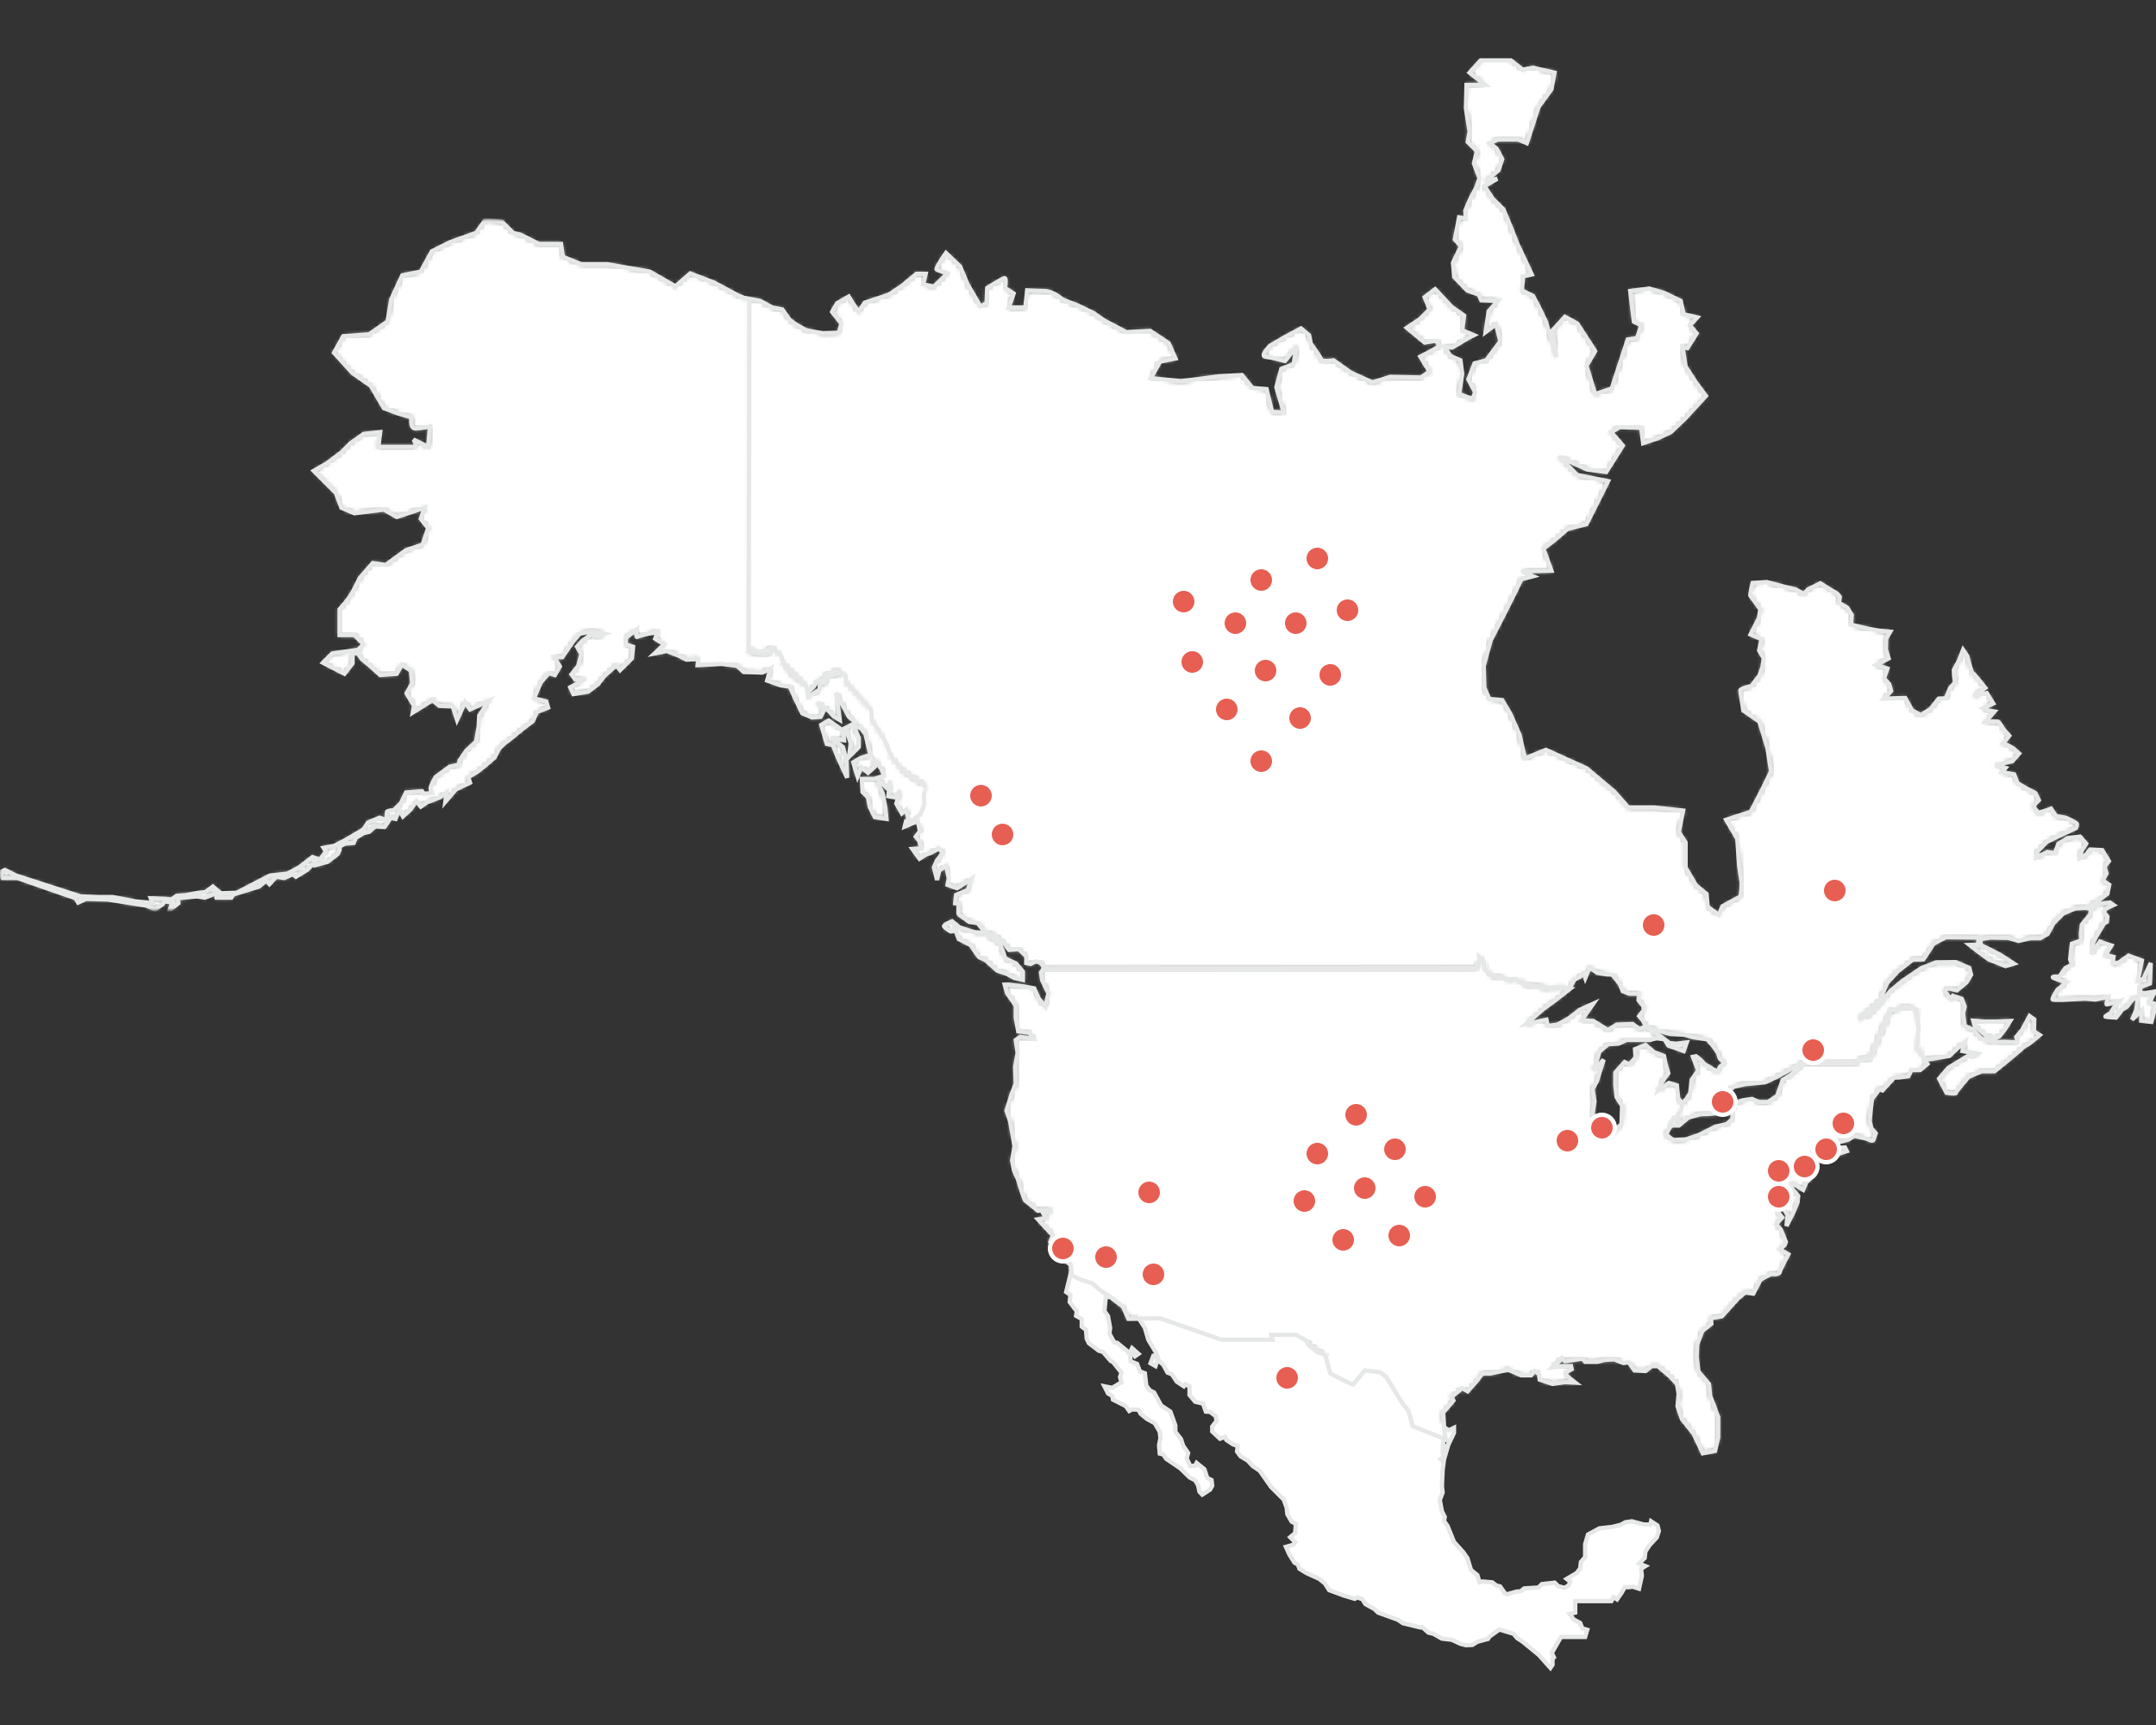 <?xml version="1.0" encoding="UTF-8"?>
<svg width="500px" height="400px" viewBox="0 0 500 400" version="1.1" xmlns="http://www.w3.org/2000/svg" xmlns:xlink="http://www.w3.org/1999/xlink">
    <rect x="0" y="0" width="500" height="400" fill="#333333" stroke="none"/>
    <!-- Generator: Sketch 64 (93537) - https://sketch.com -->
    <title>north-america</title>
    <desc>Created with Sketch.</desc>
    <defs>
        <path d="M110.212,1.069 L109.213,2.634 L8.994,2.705 L8.424,3.49 L8.709,5.342 L10.136,8.333 L9.422,11.466 L7.852,9.472 L6.853,7.193 L4.569,6.766 L0.999,6.339 L0.001,6.339 L0.571,8.333 L2.569,11.18 L2.569,14.029 L3.141,17.163 L5.711,17.446 L6.711,18.872 L3.57,18.443 L2.569,19.155 L2.998,22.147 L2.428,25.421 L2.569,29.267 L1.571,31.83 L0.428,35.532 L1.285,38.096 L1.856,41.372 L2.285,43.792 L1.713,47.068 L2.142,49.346 L3.141,51.626 L3.997,54.474 L4.711,56.325 L7.709,58.746 L9.137,58.604 L11.135,58.887 L8.994,59.458 L9.565,60.455 L7.709,60.74 L9.422,62.592 L11.135,64.443 L10.565,66.01 L12.848,69.285 L15.276,71.279 L15.561,73.7 L17.559,74.697 L20.272,75.551 L22.414,77.402 L24.27,78.542 L26.268,80.108 L27.41,80.963 L28.695,83.811 L35.976,83.668 L50.252,88.652 L62.101,88.652 L61.816,87.513 L67.527,87.513 L69.81,88.795 L71.095,90.076 L74.379,92.356 L75.521,96.486 L78.805,98.195 L80.803,99.049 L83.515,95.774 L87.085,96.201 L88.513,97.34 L92.367,103.606 L93.652,105.173 L94.651,108.734 L102.218,111.724 L101.932,109.16 L101.646,105.601 L104.073,102.751 L103.645,101.897 L106.073,99.903 L107.357,100.615 L109.499,98.195 L110.783,96.486 L112.639,96.486 L116.779,95.631 L119.778,96.912 L122.061,96.912 L122.918,95.915 L123.917,96.628 L124.06,97.91 L127.058,98.907 L129.914,98.478 L132.34,98.622 L130.341,97.055 L130.198,96.201 L131.483,95.489 L131.341,94.777 L129.342,94.777 L127.058,95.061 L128.485,93.779 L129.2,92.924 L129.914,93.638 L134.053,93.068 L134.624,93.779 L137.479,93.779 L139.05,93.352 L141.334,93.21 L143.475,94.065 L144.76,93.922 L146.045,95.774 L148.615,95.915 L150.043,94.777 L151.47,94.777 L154.325,97.198 L155.896,98.907 L156.324,101.186 L156.039,104.033 L157.038,107.025 L159.75,110.442 L161.321,113.718 L161.892,115 L164.747,114.43 L165.461,111.297 L165.461,106.596 L164.033,102.751 L163.604,101.755 L163.32,98.907 L160.893,96.057 L160.464,92.64 L160.606,89.792 L161.749,86.659 L163.891,84.95 L163.747,83.668 L166.318,83.24 L170.029,79.11 L171.742,77.687 L173.598,77.971 L175.311,74.695 L177.738,73.414 C177.738,73.414 179.595,73.699 179.737,72.987 L179.737,72.987 C179.88,72.275 181.736,68.857 181.736,68.857 L181.736,68.857 L179.737,67.718 L180.879,66.721 L181.164,66.009 L180.023,63.161 L178.881,61.879 L180.307,60.313 L179.165,58.887 L178.881,56.04 L178.738,53.62 L179.595,52.908 L180.166,56.468 L180.594,58.177 L181.593,59.743 L181.307,62.307 L182.878,59.174 L183.877,56.753 L184.02,55.328 L182.592,53.62 L182.448,52.908 L182.878,52.48 L185.162,53.904 L185.875,52.195 L187.446,50.629 L187.732,48.92 L187.446,46.927 L187.588,45.93 L187.875,44.505 L189.017,46.071 L189.587,46.071 L191.301,45.787 L193.014,45.645 L195.298,44.933 L194.869,44.078 L192.585,44.221 L190.444,44.79 L189.444,45.36 L189.301,44.363 L190.017,43.509 L191.871,43.082 L194.156,42.654 L195.726,42.227 L197.01,41.372 L200.009,42.084 C200.009,42.084 201.294,42.796 201.437,42.37 L201.437,42.37 C201.58,41.941 202.008,40.803 202.008,40.803 L202.008,40.803 L201.008,39.663 L200.58,37.954 L200.865,35.107 L201.151,32.827 L202.437,31.118 L202.721,30.406 L203.579,30.834 L206.29,27.843 L207.289,27.843 L209.574,27.558 L210.288,26.134 L212.287,26.134 L214,24.71 L213.357,23.926 L212.572,22.003 L211.716,21.363 L212.072,16.592 L211.645,12.249 L209.075,11.465 L206.862,12.249 L205.649,12.105 L200.723,23.571 L198.439,23.713 L197.439,24.568 L185.305,24.497 L182.307,27.275 L180.451,28.413 L179.595,30.834 L179.165,32.115 L177.024,33.54 L174.883,33.54 L173.314,32.828 L171.314,33.112 L168.744,33.967 L168.887,35.249 L168.744,37.529 L167.459,38.667 L164.889,39.238 L160.893,41.23 L157.895,42.227 L155.039,42.371 L153.326,41.089 L154.182,39.523 L154.611,39.095 L155.182,37.53 L156.252,36.888 L157.608,34.538 L156.182,32.687 L155.896,29.696 L154.04,29.126 L151.613,30.835 L152.469,28.841 L153.897,26.847 L153.326,24.996 L152.898,22.859 L150.614,22.005 L148.615,20.296 L146.188,21.294 L146.331,23.145 L144.903,24.854 L143.761,24.284 L141.62,26.705 L141.62,29.553 L141.905,32.401 L143.19,34.395 L143.047,38.667 L140.335,41.23 L138.336,41.373 L137.337,38.383 L136.338,36.246 L136.765,33.398 L136.338,30.55 L137.337,28.699 L137.908,26.847 L138.907,23.713 L136.622,26.277 L137.908,21.861 L139.907,20.152 L142.334,20.01 L144.189,19.155 L147.187,19.155 L149.615,19.155 L151.184,18.729 L153.041,19.013 L153.897,20.438 L157.466,21.719 L158.18,19.726 L155.753,20.01 L154.182,19.867 L151.899,18.158 L150.471,17.304 L148.829,16.093 L147.187,16.591 L145.617,15.452 L141.905,15.595 L139.907,16.876 L138.336,15.879 L136.481,14.741 L133.767,14.598 L136.481,10.752 L133.339,12.176 L130.77,14.17 L128.2,15.595 L125.916,15.879 L125.631,14.455 L120.919,15.452 L124.881,11.998 L127.665,9.969 L131.127,7.262 L129.699,7.049 L124.988,7.191 L122.846,6.765 L120.919,6.443 L118.992,5.055 L116.85,5.199 L112.782,4.201 L111.711,2.919 L111.14,0.925 L110.141,0 L110.212,1.069 Z" id="path-1"></path>
        <path d="M170.385,0.001 L167.817,2.845 L171.384,5.689 L167.103,5.689 L166.96,11.094 L167.817,16.498 L167.388,18.916 L169.529,21.05 L168.816,23.895 L170.1,27.307 L169.387,29.441 L168.103,31.86 L166.818,34.847 L166.96,36.695 L165.391,36.411 L164.391,41.533 L165.819,43.097 L163.964,46.936 L164.249,50.208 L167.246,53.338 L169.957,54.334 L170.528,55.613 L174.381,55.756 L172.24,58.174 L171.528,63.011 L173.953,61.161 L174.952,65.143 L171.67,69.553 L168.959,70.264 L167.532,73.963 L169.101,76.95 L168.531,78.514 L165.391,77.376 L166.104,72.683 L165.676,69.553 L163.393,68.557 L161.966,66.423 L163.822,66.565 L167.388,64.432 L168.816,63.721 L166.104,62.584 L166.533,59.17 L163.679,57.178 L159.826,53.055 L157.4,54.903 L158.542,57.748 L156.258,60.024 L153.261,62.016 L157.4,65.429 L160.11,65.002 L160.824,66.283 L159.111,67.278 L156.4,68.701 L157.686,70.835 L158.542,72.116 L156.543,73.537 L149.408,73.395 L145.27,74.675 L140.275,72.399 L136.28,69.555 C136.28,69.555 133.567,69.982 133.425,69.412 L133.425,69.412 C133.283,68.843 131,65.714 131,65.714 L131,65.714 L130.571,63.723 L128.716,62.158 L125.006,64.15 L121.581,66.141 C121.581,66.141 119.156,68.559 120.44,68.701 L120.44,68.701 C121.724,68.844 125.006,69.697 125.006,69.697 L125.006,69.697 L127.718,66.284 L127.004,70.408 L124.15,71.546 L123.009,75.813 L124.721,81.645 L122.01,81.502 L120.725,76.239 L117.443,75.954 L115.017,72.968 L109.737,73.252 L105.456,73.82 L100.889,74.39 L93.897,73.679 L96.038,69.839 L99.605,69.128 L98.035,65.572 L93.755,62.728 L88.189,63.012 L83.052,60.309 L80.626,58.601 L76.774,56.752 C76.774,56.752 73.491,55.614 73.063,55.188 L73.063,55.188 C72.635,54.761 70.779,53.481 69.209,53.481 L69.209,53.481 C67.641,53.481 65.214,53.339 65.214,53.339 L65.214,53.339 L64.787,57.322 L60.934,57.322 L62.075,54.05 L60.077,52.77 C60.077,52.77 60.505,50.353 59.934,50.494 L59.934,50.494 C59.363,50.636 55.939,52.77 55.939,52.77 L55.939,52.77 L55.797,56.326 L54.369,57.037 L51.372,51.917 L49.66,47.792 L46.378,44.662 C46.378,44.662 43.809,48.36 44.238,48.503 L44.238,48.503 C44.665,48.646 46.663,49.5 46.663,49.5 L46.663,49.5 L43.523,52.487 L41.098,51.917 L41.669,49.5 L39.528,49.5 L36.104,52.344 L33.107,54.334 L27.542,56.184 L26.115,58.318 L24.687,56.184 L23.83,54.761 L21.12,56.325 L19.977,58.317 L22.119,61.02 L21.548,63.154 L17.837,63.296 L13.984,62.585 L11.702,61.305 L10.132,60.167 L8.419,57.749 L6.136,57.322 L3.282,55.758 L0.142,55.192 L0,136.553 L3.996,137.263 L5.851,136.126 L7.564,137.548 L7.992,139.255 L13.414,144.66 L13.842,146.935 L15.697,145.23 L16.554,143.949 L17.98,143.665 L18.409,142.385 L21.12,141.532 L22.548,142.242 L22.548,143.665 L28.398,150.066 L28.541,152.342 L31.537,157.035 L33.107,160.876 L35.818,164.29 L41.384,167.987 L40.669,169.551 L40.812,171.685 L39.813,174.246 L37.103,176.45 L36.817,177.66 L39.813,176.379 L40.384,178.727 L39.385,180.007 L40.242,181.073 L40.599,182.71 L38.601,182.852 L40.242,185.128 L41.669,184.204 L42.668,183.848 L44.737,182.782 L45.664,183.705 L44.238,185.626 L43.595,187.12 L44.309,190.036 L44.809,187.831 L46.449,186.764 L47.02,189.68 L46.735,191.174 L48.947,191.956 L52.3,189.822 L51.444,192.383 L48.732,193.52 L48.518,195.441 L49.375,195.512 C49.375,195.512 49.161,197.929 49.375,198.072 L49.375,198.072 C49.589,198.215 51.801,199.779 51.801,199.779 L51.801,199.779 L53.727,200.062 L55.582,202.267 C55.582,202.267 53.87,202.267 53.299,202.196 L53.299,202.196 C52.729,202.126 49.518,201.059 49.518,201.059 L49.518,201.059 L47.805,199.636 C47.805,199.636 45.664,200.489 45.95,200.845 L45.95,200.845 C46.235,201.201 47.448,201.984 47.448,201.984 L47.448,201.984 C47.448,201.984 48.875,201.77 48.804,202.054 L48.804,202.054 C48.732,202.338 49.375,203.76 49.375,203.76 L49.375,203.76 L52.157,205.183 L53.371,207.033 L54.084,207.957 L55.511,208.598 L58.294,211.087 L60.292,211.726 L62.289,212.794 L64.215,213.219 L64.215,211.3 L62.646,209.45 L60.149,208.242 L58.936,204.899 L55.725,202.695 L56.224,202.411 L57.794,202.979 L59.793,204.544 L61.005,206.25 L63.288,206.108 L65.001,207.744 L65.001,209.308 L66,209.521 L67.141,208.953 L68.211,209.166 L68.997,210.09 L68.925,210.587 L169.101,210.517 L170.1,208.953 L170.029,207.886 L171.027,208.81 L171.313,210.375 L172.169,211.654 L174.453,212.579 L176.736,213.076 L178.591,213.005 L179.233,213.503 L180.446,213.93 L182.158,214.499 L186.011,214.996 L189.579,214.926 L191.006,215.139 L192.147,213.148 L193.503,212.437 C193.503,212.437 194.217,211.37 194.288,211.654 L194.288,211.654 C194.359,211.939 194.645,212.792 194.645,212.792 L194.645,212.792 L195.643,210.375 L197.428,211.583 L199.568,211.94 L200.923,212.01 L202.636,214.144 L203.349,215.851 L204.847,216.42 L207.131,216.42 L206.988,217.913 L208.13,219.336 L208.202,220.26 L207.131,221.611 L207.987,222.607 L208.7,223.958 L210.913,224.812 L214.266,225.736 L217.62,225.949 C217.62,225.949 219.403,226.447 219.759,226.519 L219.759,226.519 C220.117,226.59 222.971,227.016 222.971,227.016 L222.971,227.016 L224.326,228.58 L225.468,230.216 L225.825,231.426 L226.967,232.563 L225.897,233.346 C225.897,233.346 225.325,234.696 225.112,234.484 L225.112,234.484 C224.897,234.271 222.329,232.777 222.329,232.777 L222.329,232.777 L221.401,231.78 L220.331,230.927 L219.617,231.069 L220.259,232.777 L220.831,234.199 L219.332,236.404 L218.975,239.462 L218.191,240.742 L217.405,241.595 C217.405,241.595 216.978,242.805 216.978,243.018 L216.978,243.018 C216.978,243.232 216.122,244.725 216.122,244.725 L216.122,244.725 L216.406,245.721 L214.837,245.791 C214.837,245.791 214.052,246.859 214.48,246.929 L214.48,246.929 C214.908,247 216.335,247 216.335,247 L216.335,247 L218.546,245.151 L221.329,244.368 L223.399,244.297 L225.682,244.084 C225.682,244.084 226.538,243.159 227.038,243.088 L227.038,243.088 C227.536,243.016 229.107,242.875 229.107,242.875 L229.107,242.875 L226.895,240.101 L228.964,238.038 L231.676,237.398 L236.313,236.971 L239.096,235.692 L245.161,232.349 L257.577,232.206 L258.289,231.566 L260.573,231.068 L261.928,228.152 L263.355,224.524 L264.854,221.467 L265.497,219.974 L266.709,220.116 L268.921,219.333 L271.49,220.116 L271.918,224.454 L271.561,229.219 L272.417,229.859 L273.202,231.779 L274.842,231.566 L279.052,230.855 L280.765,229.219 L282.691,227.655 L282.12,229.717 L285.617,230.357 L284.547,231.068 L283.263,230.926 L278.838,233.628 L276.698,236.118 L278.411,239.389 C278.411,239.389 280.622,239.745 280.622,239.389 L280.622,239.389 C280.622,239.033 283.548,235.692 283.548,235.692 L283.548,235.692 L286.544,234.411 L289.541,234.411 L292.11,232.349 L295.249,229.717 C295.249,229.717 296.747,228.295 296.961,228.367 L296.961,228.367 C297.176,228.437 300.03,226.019 300.03,226.019 L300.03,226.019 L298.674,225.166 L298.745,222.391 L297.675,221.609 L295.962,224.81 L294.607,226.447 C294.607,226.447 295.107,227.797 294.607,227.726 L294.607,227.726 C294.107,227.656 291.681,227.584 291.681,227.584 L291.681,227.584 L289.684,227.726 L289.541,226.944 L290.754,226.233 L292.11,224.455 L293.18,222.748 L289.826,222.891 L287.258,222.891 L284.618,222.677 L284.974,223.887 L287.757,226.304 L288.898,226.518 C288.898,226.518 289.184,227.584 288.969,227.584 L288.969,227.584 C288.755,227.584 286.473,226.802 286.473,226.802 L286.473,226.802 L284.404,224.668 L282.62,223.886 L282.264,220.97 L282.62,219.405 L281.978,217.627 L279.908,216.916 C279.908,216.916 279.48,217.77 279.338,217.557 L279.338,217.557 C279.195,217.343 277.911,215.778 277.911,215.778 L277.911,215.778 L278.695,215.139 L280.836,215.637 L283.048,213.787 L284.118,212.009 L283.691,210.446 L280.551,209.094 L275.984,209.165 L272.56,210.516 L268.064,213.573 L265.424,215.778 L262.714,219.049 L260.286,221.538 L258.004,222.321 L262.999,217.841 L264.64,213.93 L267.137,211.227 L270.562,208.523 L273.058,208.453 L275.414,204.826 L278.268,203.332 L285.83,203.403 L285.76,205.039 L283.761,205.111 L285.403,206.391 L288.186,208.453 L292.11,210.017 L294.036,209.449 L290.825,207.386 L287.9,205.892 L286.33,205.181 L286.259,203.758 L288.613,203.402 L292.751,203.473 L295.106,204.184 L297.888,203.545 L300.173,203.545 L301.884,202.548 L303.241,200.059 L305.523,197.783 L308.306,196.645 L310.732,196.502 L311.946,196.786 L311.731,198.066 L309.805,200.414 L309.59,202.477 L309.661,204.112 L307.521,204.823 L307.093,208.45 L307.592,209.66 L305.952,210.513 L304.595,212.504 C304.595,212.504 302.599,212.362 303.169,212.718 L303.169,212.718 C303.739,213.074 306.237,213.785 306.237,213.785 L306.237,213.785 L304.097,215.562 C304.097,215.562 302.812,217.625 303.026,217.766 L303.026,217.766 C303.241,217.909 305.523,217.837 305.523,217.837 L305.523,217.837 L310.517,217.553 L312.944,217.766 L315.941,217.126 C315.941,217.126 315.37,218.905 315.584,218.905 L315.584,218.905 C315.798,218.905 317.154,218.477 317.154,218.477 L317.154,218.477 L318.509,218.121 L317.225,219.686 L316.44,220.966 C316.44,220.966 315.084,221.677 315.298,221.749 L315.298,221.749 C315.512,221.821 317.724,221.962 317.724,221.962 L317.724,221.962 L319.151,220.113 L320.221,219.473 L321.792,217.482 L322.791,217.624 L322.434,220.185 L321.434,222.46 L323.646,220.328 L323.575,222.674 L325.93,222.958 L327,218.833 L325.501,218.477 L326.715,215.917 L324.217,216.344 L323.218,216.13 L323.432,214.85 L325.573,214.067 L325.787,209.303 L324.074,213.001 L322.791,213.356 L323.718,208.734 L320.65,207.595 L318.224,209.303 L316.94,209.303 L317.154,207.88 L315.298,207.453 L316.654,205.249 L314.871,204.679 L314.014,204.325 L312.017,207.241 L312.444,204.467 L313.515,202.475 L314.442,200.982 L314.871,200.199 L315.584,199.773 L315.727,198.564 L314.871,197.426 L315.441,196.643 L317.154,195.86 L316.297,195.292 L314.228,195.575 L312.515,196.5 L311.445,196.074 L313.585,194.864 L315.727,193.228 L316.155,191.165 L314.655,190.169 L315.512,188.533 L315.084,186.896 L316.083,185.688 L314.514,183.127 L311.731,182.986 L310.732,184.265 L309.377,184.976 L309.661,183.411 L310.803,181.634 L309.377,179.998 L306.522,180.353 L304.381,181.634 L303.525,183.838 L301.813,183.554 L299.244,184.834 L299.458,183.484 L301.67,181.207 L305.38,179.43 L308.448,178.007 C308.448,178.007 308.806,177.154 308.591,176.941 L308.591,176.941 C308.378,176.726 306.166,175.589 305.952,175.589 L305.952,175.589 C305.738,175.589 303.811,175.233 303.811,175.233 L303.811,175.233 L302.669,173.527 L299.744,174.522 C299.744,174.522 298.602,173.171 298.602,172.958 L298.602,172.958 C298.602,172.745 299.815,171.535 299.815,171.535 L299.815,171.535 L299.031,169.9 L297.104,168.904 C297.104,168.904 294.893,167.695 294.821,167.481 L294.821,167.481 C294.749,167.267 294.107,165.561 294.107,165.561 L294.107,165.561 L291.254,165.062 L292.11,164.067 L289.755,163.427 L293.679,162.503 L295.249,160.725 L293.965,159.587 L292.751,158.876 L291.538,158.379 L292.966,156.601 L291.681,155.178 C291.681,155.178 290.611,153.329 290.326,153.329 L290.326,153.329 L287.472,153.329 L289.541,150.983 L288.186,150.769 L286.901,150.2 L289.256,149.133 L287.757,146.715 L284.69,147.355 L287.401,145.506 L286.33,144.154 L284.974,142.519 L284.333,141.949 L283.691,139.959 L283.191,138.038 L282.264,136.688 L281.336,139.105 L280.122,141.381 L280.194,142.732 L280.409,144.226 L279.267,145.506 L278.268,147.924 L276.627,147.995 L274.7,150.412 L272.417,151.835 L270.419,150.697 L268.85,147.853 L263.926,147.996 L265.567,146.218 L265.138,144.654 L263.926,143.302 L264.711,141.027 L262.142,140.173 L264.997,138.679 L264.354,136.616 L264.426,134.055 L265.353,132.491 L262.927,132.279 L260.144,131.78 L256.291,130.857 L256.435,128.58 L255.364,126.874 L253.438,125.807 L253.652,124.384 L253.081,123.673 L251.297,122.607 L249.157,121.255 L246.302,122.678 L245.304,123.745 L243.449,122.678 L241.023,122.109 L236.742,120.97 L233.459,121.185 C233.459,121.185 232.746,123.958 232.96,124.172 L232.96,124.172 C233.175,124.385 235.244,127.301 235.244,127.301 L235.244,127.301 L234.887,129.365 L232.96,133.134 L235.529,134.2 L234.958,136.831 L236.028,138.609 L235.743,140.672 L235.029,142.663 L233.175,145.081 C233.175,145.081 230.605,145.649 230.605,146.076 L230.605,146.076 C230.605,146.503 231.319,150.77 231.319,150.77 L231.319,150.77 L235.029,153.331 L236.884,159.447 L237.741,164.852 L235.885,168.693 L233.032,174.241 L227.323,176.089 L229.892,180.499 L230.319,186.616 L230.891,190.599 C230.891,190.599 230.891,193.87 230.462,194.012 L230.462,194.012 C230.035,194.155 226.466,196.146 226.466,196.146 L226.466,196.146 L225.61,198.137 L223.042,196.287 L222.757,193.3 L220.331,191.31 L217.905,187.184 L217.905,181.354 L216.335,178.936 L217.334,173.957 L210.626,173.246 L204.633,173.246 L201.352,169.549 L194.93,164.143 L188.936,161.441 L185.512,159.877 L180.66,161.867 L179.376,156.321 L177.234,151.483 L175.38,148.355 L172.383,148.07 L171.241,145.51 L171.099,140.39 L172.669,134.558 L176.236,127.588 L178.519,123.036 L179.803,120.334 L182.516,119.623 C182.516,119.623 179.803,118.486 180.232,118.486 L180.232,118.486 C180.66,118.486 186.796,118.343 186.796,118.343 L186.796,118.343 L184.94,113.221 L187.368,111.373 L190.506,108.67 L194.93,107.533 L199.924,97.575 L192.79,96.153 L188.509,91.886 L195.072,94.872 L199.496,95.442 L203.349,89.326 L200.638,86.195 L202.636,85.058 L207.63,85.2 L208.059,88.757 L211.483,87.619 L214.48,86.196 L217.905,82.925 L222.614,77.805 L220.188,74.533 L217.905,70.978 L217.192,66.426 L218.333,66.71 L220.473,63.296 L218.904,61.447 L220.616,59.598 L217.477,58.887 L216.763,55.757 L212.91,53.908 L209.485,52.912 L205.062,53.481 L205.917,60.593 L207.63,61.446 L206.632,64.432 L204.491,64.717 L200.78,76.096 L196.927,77.376 L194.93,70.833 L196.927,67.419 L192.79,61.019 L189.935,59.454 L187.081,62.584 L187.937,68.842 L185.512,60.592 L183.799,57.035 L182.516,54.618 L179.946,53.338 L180.232,50.067 L182.23,49.64 L178.947,42.67 L177.378,38.687 L175.665,34.562 L173.24,32.145 L171.241,29.158 L174.238,27.451 L171.528,28.019 L174.524,25.459 L175.38,22.899 L174.096,20.482 L172.526,19.201 L174.381,18.348 L179.09,18.348 L181.087,19.201 L183.799,10.81 L186.796,6.685 L187.51,2.845 L182.516,1.707 L180.089,2.134 L177.378,0.001 L170.385,0.001 Z" id="path-3"></path>
        <path d="M110.424,2.995 L104.432,5.134 L100.152,7.272 L97.585,11.979 L93.304,12.834 L90.737,18.396 L89.881,23.529 L85.6,26.523 L79.609,26.951 L77.469,30.802 L81.748,35.508 L86.029,38.502 L89.025,43.636 L92.448,44.919 L95.445,45.774 C95.445,45.774 95.016,48.342 96.3,48.342 L96.3,48.342 C97.585,48.342 99.724,47.915 99.724,47.915 L99.724,47.915 L99.297,52.62 L95.872,50.908 C95.872,50.908 97.156,52.62 95.872,52.62 L95.872,52.62 L90.308,52.62 L87.741,52.62 L88.169,49.197 L84.317,49.626 L81.321,51.764 L79.181,53.903 L75.756,56.47 L72.76,58.181 L77.896,63.315 L79.181,66.737 L82.177,68.021 L89.025,67.166 L92.02,68.876 L98.441,66.737 L97.585,69.304 L99.297,71.443 L98.012,75.294 L94.16,76.576 L89.452,80 L86.456,79.571 L83.461,82.994 L82.177,85.561 C80.892,88.128 78.752,90.267 78.752,90.267 L78.752,90.267 L78.752,96.256 L82.177,96.256 L84.317,98.395 L83.033,99.678 L77.04,100.533 L74.9,102.673 L79.893,105.239 L81.748,102.816 L81.748,100.392 L83.033,100.534 L83.889,101.817 L85.457,103.102 L88.169,105.525 L92.02,105.24 L93.161,103.102 L95.301,104.527 L95.588,107.379 L94.303,109.803 L96.015,112.655 L95.73,114.224 L100.296,111.371 L101.864,112.655 L105.003,112.798 L106.001,115.936 L107.856,111.8 L108.998,113.512 L113.42,111.516 L111.138,114.938 L110.996,117.505 L110.424,120.927 L108.142,123.066 L106.572,125.348 L106.429,126.347 L104.29,126.774 L101.008,129.198 C101.008,129.198 99.867,131.194 99.867,131.765 L99.867,131.765 C99.867,132.336 100.152,132.905 100.152,132.905 L100.152,132.905 L98.298,133.048 L97.869,132.478 L94.16,132.763 L93.019,135.187 L91.307,136.898 C91.307,136.898 89.738,136.898 89.738,137.325 L89.738,137.325 C89.738,137.754 89.595,139.18 89.595,139.18 L89.595,139.18 L88.026,138.609 L85.315,139.749 L84.317,141.318 L80.465,143.6 L77.469,145.168 L75.043,145.596 L75.614,146.451 L74.187,148.306 L72.476,147.734 L69.336,150.158 L66.626,151.585 L62.631,152.013 L54.927,156.006 L51.218,156.149 L49.363,154.58 L47.651,155.864 L46.081,156.007 L43.085,156.577 L40.945,156.721 L39.805,157.576 L38.234,157.433 L34.954,157.29 L35.381,158.431 L31.386,158.004 L26.109,157.004 L22.826,157.004 L18.689,156.861 L3.709,152.013 L1.142,150.73 L0,151.3 L0.57,152.583 L3.995,152.583 L17.548,157.289 L18.118,158.288 L19.973,157.433 L24.966,157.575 L33.955,159.001 L35.953,159.857 L37.665,158.717 L38.234,158.004 L39.947,158.289 L39.376,160 L41.373,158.432 L41.23,157.292 L45.654,156.863 L47.508,157.148 L49.648,156.294 L50.076,156.15 L50.219,157.148 L53.642,157.148 L54.071,156.436 L60.062,154.581 L61.775,153.155 L62.488,154.011 L64.057,152.3 L65.912,152.584 L67.909,151.729 L68.623,152.3 L71.19,150.732 L73.188,148.735 L73.188,149.591 L75.898,148.878 L78.325,147.023 L78.752,146.025 L78.752,145.313 L80.036,144.6 L82.034,144.458 L82.462,143.316 L84.317,142.176 L85.6,141.891 L87.028,140.607 L89.167,140.751 L89.881,139.752 L90.594,138.611 L91.736,138.896 L92.592,136.758 L93.447,138.325 L95.159,136.758 L96.586,134.761 L97.585,136.045 L99.011,135.046 L102.007,133.905 L103.576,132.765 L103.292,134.904 L105.716,132.053 L108.998,130.484 L108.569,129.2 L110.567,128.061 L112.564,126.493 L114.704,124.638 L115.704,122.642 L116.845,121.501 C116.845,121.501 119.128,119.79 119.555,119.362 L119.555,119.362 C119.984,118.935 123.55,116.225 123.55,116.225 L123.55,116.225 L124.549,114.086 L127.116,113.087 L126.689,111.662 L123.836,110.949 L125.405,107.241 L127.259,105.102 L128.686,105.529 L129.828,103.534 L128.544,101.394 L130.398,101.394 L132.823,97.829 L134.393,95.975 C134.393,95.975 136.817,95.404 137.246,95.404 L137.246,95.404 C137.673,95.404 140.242,95.975 140.242,95.975 L140.242,95.975 L138.672,96.546 L137.104,96.119 L134.964,97.686 L133.821,98.97 L134.82,100.681 L134.108,103.391 L132.538,105.387 L133.394,106.527 L135.676,106.384 L133.537,107.668 L132.253,108.38 L132.965,109.948 L136.39,109.378 L138.672,107.667 L140.1,105.813 L142.953,103.247 L143.809,104.387 L146.52,101.677 L146.805,98.967 L145.092,98.396 L145.235,96.829 L147.661,94.974 C147.661,94.974 147.375,96.97 147.804,96.686 L147.804,96.686 C148.231,96.4 150.228,95.973 150.228,95.973 L150.228,95.973 L152.512,95.545 L151.94,97.113 L154.08,98.396 L151.798,100.535 L154.652,99.965 L157.22,100.963 L159.217,101.962 L161.927,101.818 L161.784,103.246 L167.349,102.96 L170.916,103.388 L172.484,104.814 L176.765,104.958 L178.762,103.959 L177.906,106.811 L181.187,107.951 L183.185,108.235 L184.326,110.803 L186.038,114.368 L188.321,115.366 L190.318,115.224 L191.032,113.797 L189.462,111.801 L192.173,113.797 L193.314,115.082 L194.741,115.937 L193.885,109.663 L194.884,111.516 L196.881,115.224 L198.449,116.507 L196.738,117.505 L195.169,118.218 L192.173,116.079 L190.461,117.077 L191.744,121.499 L193.172,121.783 L194.17,124.351 L196.452,129.341 L196.309,125.348 L195.453,122.21 L192.743,120.071 L195.74,120.642 L195.596,118.931 L196.309,118.36 L197.309,121.355 L196.881,124.492 L199.164,122.21 L199.164,120.071 L198.022,117.505 L199.449,117.648 L200.733,119.216 L201.161,121.212 L201.874,124.064 L199.592,124.776 L197.88,125.775 L198.878,129.055 L199.734,126.915 L201.304,128.198 L202.873,126.773 L202.73,125.062 L204.442,127.343 L205.013,128.911 L202.73,129.624 L199.877,129.624 L200.02,132.619 L201.304,133.902 L201.732,136.184 L202.873,138.466 L205.584,138.894 L205.298,136.184 L204.728,133.047 L203.586,130.623 L203.872,130.052 L205.869,131.906 L206.44,130.052 L206.012,133.617 L207.724,133.902 L208.722,132.334 L207.866,135.328 L209.15,137.61 L210.149,136.755 L210.72,139.037 L210.72,139.893 L213.43,137.897 L214.429,135.329 L214.286,133.191 L215.001,131.622 L209.436,127.916 L206.725,124.492 L205.156,120.642 L202.16,115.937 L202.017,113.654 L196.168,107.237 L196.168,105.811 L194.741,105.099 L192.03,105.954 L191.602,107.237 L190.176,107.523 L190.033,108.948 L187.465,110.517 L187.037,108.235 L183.755,105.525 L181.616,102.816 L181.187,101.105 L179.476,99.678 L177.621,100.818 L173.626,100.106 L173.769,18.539 L171.201,17.54 L165.637,14.545 L160.073,12.406 L156.649,15.4 L150.657,11.979 L140.813,10.268 L134.82,10.268 L130.541,8.556 L130.113,5.561 L124.977,5.561 L120.697,3.422 L118.985,2.995 L116.416,0.428 L112.564,0 L110.424,2.995 Z" id="path-5"></path>
        <polygon id="path-7" points="0 0 215 0 215 160 0 160"></polygon>
    </defs>
    <g id="north-america" stroke="none" stroke-width="1" fill="none" fill-rule="evenodd">
        <g id="Group-20" transform="translate(0, 14)">
            <path d="M335.385,319.695 L334.726,320.118 L334.562,322.644 L334.726,323.834 L334.07,324.324 L334.726,325.022 L335.385,321.663 L336.043,320.469 L335.385,319.695 Z M318.284,298.108 L318.449,298.913 L319.435,299.058 L321.079,300.807 L321.409,301.825 L322.394,303.565 L322.889,305.084 L323.875,305.877 L325.519,308.394 L326.505,308.825 L326.671,311.473 L327.656,312.757 L327.986,314.036 L328.315,314.817 L329.63,315.031 L330.452,315.67 L331.603,315.882 L332.26,316.519 L334.233,316.589 L336.043,317.649 L337.193,317.084 L337.193,318.286 L335.877,321.031 L334.892,324.394 L334.562,326.904 L334.397,330.651 L334.562,332.103 L333.904,333.827 L334.397,336.438 L335.055,337.74 L334.892,338.699 L335.714,339.861 L337.193,343.538 L339.33,345.911 L340.317,347.332 L341.139,350.031 L342.618,351.243 L343.113,352.923 L343.771,352.721 L346.072,352.923 L347.058,353.661 L347.88,353.861 L349.031,355.469 L349.524,355.67 L351.663,355.067 L352.649,355 L353.471,354.33 L356.76,354.13 L357.582,353.325 L360.541,352.99 L361.363,353.795 L362.842,354.197 L363.829,353.592 L364.159,352.788 L363.337,352.116 L365.639,350.772 L366.461,349.695 L366.625,348.211 L367.611,347.062 L367.611,344.082 L368.269,341.837 L370.899,340.406 L373.86,340.065 L375.832,339.587 L376.983,338.971 L378.464,338.767 L381.259,339.519 L382.738,339.519 L382.902,338.767 L384.382,339.724 L384.712,341.019 L384.217,342.517 L382.574,344.284 L381.587,345.776 L381.423,347.264 L380.108,348.548 L381.587,349.156 L380.601,349.762 L380.765,351.445 L380.108,354.397 L378.627,353.928 L377.642,354.062 L376.82,353.995 L376.161,355.202 L375.01,356.873 L374.188,356.339 L373.695,357.274 L365.31,357.274 L365.31,359.94 L363.993,360.272 L364.981,361.536 L366.461,362.334 L366.954,363.592 L368.104,363.925 L367.611,365.58 L362.022,365.58 L359.884,369.277 L360.377,370.332 L360.048,370.661 L360.048,372.041 L359.555,372.764 L356.925,369.805 L353.142,366.704 L351.827,365.844 L351.005,364.851 L347.716,363.858 L345.414,365.514 L345.086,366.043 L342.618,366.704 L341.467,367.43 L339.988,367.497 L338.673,367.166 L336.7,366.241 L334.397,365.976 L332.425,364.851 L331.274,364.587 L329.795,363.262 L329.466,363.394 L325.354,362.399 L324.204,361.603 L319.599,359.94 L318.777,359.14 L316.64,357.94 L315.983,356.873 L314.832,356.404 L314.175,356.74 L311.707,356.005 L308.255,354.733 L307.267,353.19 L305.952,352.116 L302.993,350.772 L301.349,349.762 L301.019,348.817 L300.197,348.344 L299.046,346.521 L298.224,344.692 L299.868,344.216 L300.363,343.606 L299.212,342.45 L300.363,341.498 L300.526,339.382 L299.541,338.836 L298.553,337.125 L298.389,335.615 L297.731,333.757 L294.772,330.789 L292.14,327.043 L290.497,325.928 L289.346,324.673 L287.702,323.695 L286.88,322.575 L287.045,321.312 L285.892,320.89 L284.413,319.906 L284.084,319.202 L282.933,319.625 L281.125,317.933 L281.125,316.801 L282.111,315.526 L281.947,314.392 L280.632,313.397 L279.644,313.325 L278.988,311.473 L277.178,311.045 L275.863,309.469 L275.863,307.462 L274.877,307.029 L274.548,307.462 L272.904,306.382 L271.752,304.651 L270.765,304.288 L269.779,302.478 L268.793,301.606 L268.135,299.714 L266.327,296.716 L265.505,293.923 L264.19,291.854 L264.683,290.075 L262.38,289.332 L261.887,288.214 L260.901,287.692 L259.586,288.214 L257.613,286.796 L256.462,286.646 L256.132,290 L256.954,291.188 L257.447,293.923 L257.284,295.248 L258.435,297.303 L259.092,297.377 L261.394,299.276 L262.051,300.151 L262.216,301.68 L263.697,302.26 L264.353,304 L265.505,304.433 L265.834,307.317 L266.656,308.394 L267.642,308.897 L269.286,311.901 L271.423,313.325 L272.575,316.519 L272.575,318.003 L273.889,319.695 L274.384,321.241 L275.534,322.925 L275.205,324.183 L276.027,325.928 L277.178,325.86 L277.507,325.231 L279.317,326.695 L279.974,328.712 L280.961,329.197 L281.125,330.512 L280.632,331.411 L278.822,332.586 L278.166,331.896 L277.837,330.375 L277.178,329.265 L275.863,328.572 L273.726,326.486 L270.438,324.255 L269.779,323.274 L268.957,323.065 L268.793,321.101 L269.122,319.483 L268.957,318.003 L267.807,316.022 L265.998,315.031 L264.517,313.824 L264.024,312.899 L262.545,312.827 L261.887,313.183 L261.065,312.043 L258.106,310.545 L257.942,309.685 L256.954,309.111 L256.132,307.462 L257.942,307.82 L260.079,306.526 L259.75,305.3 L260.079,304.288 L258.106,301.825 L257.613,301.606 L255.804,299.495 L254.817,299.204 L252.514,297.45 L252.022,296.423 L251.857,294.365 L250.87,293.628 L250.87,291.854 L249.555,291.113 L249.72,290.075 L248.076,287.916 L248.239,286.272 L247.254,285.598 L248.862,279 L252.022,282.137 L256.954,281.685 L256.462,282.817 L260.408,284.248 L267.971,287.019 L273.726,289.108 L278.659,289.108 L286.716,289.108 L286.716,286.721 L294.443,286.721 L295.101,287.019 L296.087,288.512 L296.745,288.736 L299.704,291.707 L301.349,292.594 L302.829,295.173 L302.829,296.497 L303.486,297.962 L305.623,299.642 L306.94,300.007 L309.077,301.462 L309.899,301.534 L311.214,300.224 L310.885,300.007 L311.872,297.522 L313.188,297.377 L313.68,296.716 L315.161,297.156 L317.791,297.45 L318.284,298.108 Z M262.545,298.62 L264.024,299.933 L263.202,300.515 L262.216,299.276 L262.545,298.62 Z M268.135,300.298 L268.464,301.317 L267.971,302.767 L266.82,302.115 L267.478,300.37 L268.135,300.298 Z" id="Fill-1" fill="#FFFFFF"></path>
            <path d="M335.385,319.695 L334.726,320.118 L334.562,322.644 L334.726,323.834 L334.07,324.324 L334.726,325.022 L335.385,321.663 L336.043,320.469 L335.385,319.695 Z M318.284,298.108 L318.449,298.913 L319.435,299.058 L321.079,300.807 L321.409,301.825 L322.394,303.565 L322.889,305.084 L323.875,305.877 L325.519,308.394 L326.505,308.825 L326.671,311.473 L327.656,312.757 L327.986,314.036 L328.315,314.817 L329.63,315.031 L330.452,315.67 L331.603,315.882 L332.26,316.519 L334.233,316.589 L336.043,317.649 L337.193,317.084 L337.193,318.286 L335.877,321.031 L334.892,324.394 L334.562,326.904 L334.397,330.651 L334.562,332.103 L333.904,333.827 L334.397,336.438 L335.055,337.74 L334.892,338.699 L335.714,339.861 L337.193,343.538 L339.33,345.911 L340.317,347.332 L341.139,350.031 L342.618,351.243 L343.113,352.923 L343.771,352.721 L346.072,352.923 L347.058,353.661 L347.88,353.861 L349.031,355.469 L349.524,355.67 L351.663,355.067 L352.649,355 L353.471,354.33 L356.76,354.13 L357.582,353.325 L360.541,352.99 L361.363,353.795 L362.842,354.197 L363.829,353.592 L364.159,352.788 L363.337,352.116 L365.639,350.772 L366.461,349.695 L366.625,348.211 L367.611,347.062 L367.611,344.082 L368.269,341.837 L370.899,340.406 L373.86,340.065 L375.832,339.587 L376.983,338.971 L378.464,338.767 L381.259,339.519 L382.738,339.519 L382.902,338.767 L384.382,339.724 L384.712,341.019 L384.217,342.517 L382.574,344.284 L381.587,345.776 L381.423,347.264 L380.108,348.548 L381.587,349.156 L380.601,349.762 L380.765,351.445 L380.108,354.397 L378.627,353.928 L377.642,354.062 L376.82,353.995 L376.161,355.202 L375.01,356.873 L374.188,356.339 L373.695,357.274 L365.31,357.274 L365.31,359.94 L363.993,360.272 L364.981,361.536 L366.461,362.334 L366.954,363.592 L368.104,363.925 L367.611,365.58 L362.022,365.58 L359.884,369.277 L360.377,370.332 L360.048,370.661 L360.048,372.041 L359.555,372.764 L356.925,369.805 L353.142,366.704 L351.827,365.844 L351.005,364.851 L347.716,363.858 L345.414,365.514 L345.086,366.043 L342.618,366.704 L341.467,367.43 L339.988,367.497 L338.673,367.166 L336.7,366.241 L334.397,365.976 L332.425,364.851 L331.274,364.587 L329.795,363.262 L329.466,363.394 L325.354,362.399 L324.204,361.603 L319.599,359.94 L318.777,359.14 L316.64,357.94 L315.983,356.873 L314.832,356.404 L314.175,356.74 L311.707,356.005 L308.255,354.733 L307.267,353.19 L305.952,352.116 L302.993,350.772 L301.349,349.762 L301.019,348.817 L300.197,348.344 L299.046,346.521 L298.224,344.692 L299.868,344.216 L300.363,343.606 L299.212,342.45 L300.363,341.498 L300.526,339.382 L299.541,338.836 L298.553,337.125 L298.389,335.615 L297.731,333.757 L294.772,330.789 L292.14,327.043 L290.497,325.928 L289.346,324.673 L287.702,323.695 L286.88,322.575 L287.045,321.312 L285.892,320.89 L284.413,319.906 L284.084,319.202 L282.933,319.625 L281.125,317.933 L281.125,316.801 L282.111,315.526 L281.947,314.392 L280.632,313.397 L279.644,313.325 L278.988,311.473 L277.178,311.045 L275.863,309.469 L275.863,307.462 L274.877,307.029 L274.548,307.462 L272.904,306.382 L271.752,304.651 L270.765,304.288 L269.779,302.478 L268.793,301.606 L268.135,299.714 L266.327,296.716 L265.505,293.923 L264.19,291.854 L264.683,290.075 L262.38,289.332 L261.887,288.214 L260.901,287.692 L259.586,288.214 L257.613,286.796 L256.462,286.646 L256.132,290 L256.954,291.188 L257.447,293.923 L257.284,295.248 L258.435,297.303 L259.092,297.377 L261.394,299.276 L262.051,300.151 L262.216,301.68 L263.697,302.26 L264.353,304 L265.505,304.433 L265.834,307.317 L266.656,308.394 L267.642,308.897 L269.286,311.901 L271.423,313.325 L272.575,316.519 L272.575,318.003 L273.889,319.695 L274.384,321.241 L275.534,322.925 L275.205,324.183 L276.027,325.928 L277.178,325.86 L277.507,325.231 L279.317,326.695 L279.974,328.712 L280.961,329.197 L281.125,330.512 L280.632,331.411 L278.822,332.586 L278.166,331.896 L277.837,330.375 L277.178,329.265 L275.863,328.572 L273.726,326.486 L270.438,324.255 L269.779,323.274 L268.957,323.065 L268.793,321.101 L269.122,319.483 L268.957,318.003 L267.807,316.022 L265.998,315.031 L264.517,313.824 L264.024,312.899 L262.545,312.827 L261.887,313.183 L261.065,312.043 L258.106,310.545 L257.942,309.685 L256.954,309.111 L256.132,307.462 L257.942,307.82 L260.079,306.526 L259.75,305.3 L260.079,304.288 L258.106,301.825 L257.613,301.606 L255.804,299.495 L254.817,299.204 L252.514,297.45 L252.022,296.423 L251.857,294.365 L250.87,293.628 L250.87,291.854 L249.555,291.113 L249.72,290.075 L248.076,287.916 L248.239,286.272 L247.254,285.598 L248.862,279 L252.022,282.137 L256.954,281.685 L256.462,282.817 L260.408,284.248 L267.971,287.019 L273.726,289.108 L278.659,289.108 L286.716,289.108 L286.716,286.721 L294.443,286.721 L295.101,287.019 L296.087,288.512 L296.745,288.736 L299.704,291.707 L301.349,292.594 L302.829,295.173 L302.829,296.497 L303.486,297.962 L305.623,299.642 L306.94,300.007 L309.077,301.462 L309.899,301.534 L311.214,300.224 L310.885,300.007 L311.872,297.522 L313.188,297.377 L313.68,296.716 L315.161,297.156 L317.791,297.45 L318.284,298.108 Z M262.545,298.62 L264.024,299.933 L263.202,300.515 L262.216,299.276 L262.545,298.62 Z M268.135,300.298 L268.464,301.317 L267.971,302.767 L266.82,302.115 L267.478,300.37 L268.135,300.298 Z" id="Stroke-2" stroke="#E6E7E7"></path>
            <g id="Group-6" transform="translate(233, 208)">
                <mask id="mask-2" fill="white">
                    <use xlink:href="#path-1"></use>
                </mask>
                <g id="Clip-5"></g>
                <polygon id="Fill-4" fill="#FFFFFF" mask="url(#mask-2)" points="-5 120 219 120 219 -5 -5 -5"></polygon>
            </g>
            <path d="M241.423,211.489 L241.708,213.342 L243.137,216.332 L242.423,219.466 L240.852,217.471 L239.852,215.193 L237.57,214.765 L234,214.339 L233,214.339 L233.571,216.332 L235.57,219.18 L235.57,222.028 L236.141,225.162 L238.71,225.446 L239.71,226.871 L236.57,226.443 L235.57,227.155 L235.998,230.146 L235.428,233.421 L235.57,237.266 L234.571,239.83 L233.429,243.532 L234.285,246.096 L234.857,249.371 L235.285,251.792 L234.714,255.067 L235.142,257.346 L236.141,259.626 L236.998,262.473 L237.712,264.325 L240.709,266.746 L242.137,266.603 L244.136,266.887 L241.994,267.458 L242.565,268.455 L240.709,268.739 L242.423,270.592 L244.136,272.443 L243.565,274.009 L245.849,277.285 L248.276,279.278 L248.561,281.699 L250.56,282.696 L253.273,283.551 L255.413,285.402 L257.271,286.542 L259.269,288.107 L260.411,288.963 L261.695,291.81 L268.976,291.668 L283.252,296.652 L295.101,296.652 L294.817,295.512 L300.526,295.512 L302.81,296.795 L304.096,298.076 L307.38,300.355 L308.522,304.485 L311.805,306.194 L313.803,307.049 L316.515,303.773 L320.084,304.201 L321.512,305.34 L325.368,311.605 L326.652,313.173 L327.651,316.733 L335.217,319.723 L334.932,317.16 L334.647,313.6 L337.072,310.751 L336.644,309.896 L339.072,307.903 L340.358,308.615 L342.498,306.194 L343.784,304.485 L345.639,304.485 L349.779,303.631 L352.777,304.912 L355.06,304.912 L355.918,303.915 L356.918,304.628 L357.06,305.91 L360.058,306.906 L362.913,306.478 L365.341,306.622 L363.341,305.055 L363.199,304.201 L364.483,303.488 L364.341,302.776 L362.341,302.776 L360.058,303.06 L361.486,301.779 L362.2,300.925 L362.913,301.637 L367.053,301.067 L367.625,301.779 L370.479,301.779 L372.05,301.351 L374.334,301.21 L376.476,302.064 L377.76,301.922 L379.046,303.773 L381.615,303.915 L383.043,302.776 L384.471,302.776 L387.325,305.197 L388.896,306.906 L389.324,309.185 L389.038,312.033 L390.038,315.024 L392.75,318.442 L394.32,321.718 L394.892,323 L397.748,322.429 L398.461,319.297 L398.461,314.596 L397.033,310.751 L396.604,309.755 L396.32,306.906 L393.892,304.057 L393.464,300.639 L393.606,297.792 L394.75,294.658 L396.89,292.949 L396.748,291.668 L399.317,291.24 L403.029,287.11 L404.741,285.686 L406.599,285.97 L408.312,282.695 L410.738,281.414 C410.738,281.414 412.594,281.698 412.736,280.986 C412.88,280.274 414.736,276.856 414.736,276.856 L412.736,275.718 L413.88,274.72 L414.164,274.009 L413.022,271.16 L411.88,269.879 L413.308,268.312 L412.166,266.887 L411.88,264.04 L411.738,261.619 L412.594,260.907 L413.166,264.468 L413.594,266.176 L414.592,267.743 L414.308,270.306 L415.877,267.174 L416.877,264.753 L417.021,263.328 L415.591,261.619 L415.449,260.907 L415.877,260.48 L418.161,261.904 L418.875,260.195 L420.447,258.629 L420.731,256.92 L420.447,254.926 L420.589,253.929 L420.875,252.505 L422.017,254.071 L422.587,254.071 L424.3,253.787 L426.014,253.644 L428.298,252.932 L427.87,252.078 L425.586,252.22 L423.445,252.79 L422.445,253.36 L422.301,252.363 L423.017,251.509 L424.872,251.081 L427.156,250.654 L428.726,250.226 L430.01,249.372 L433.009,250.084 C433.009,250.084 434.293,250.796 434.437,250.369 C434.579,249.941 435.007,248.802 435.007,248.802 L434.009,247.663 L433.58,245.954 L433.865,243.106 L434.151,240.827 L435.437,239.118 L435.721,238.406 L436.579,238.834 L439.291,235.843 L440.289,235.843 L442.574,235.558 L443.288,234.134 L445.286,234.134 L447,232.71 L446.358,231.926 L445.572,230.003 L444.716,229.362 L445.072,224.592 L444.644,220.248 L442.075,219.465 L439.861,220.248 L438.649,220.105 L433.724,231.57 L431.438,231.713 L430.44,232.567 L418.305,232.497 L415.307,235.274 L413.45,236.413 L412.594,238.834 L412.166,240.115 L410.024,241.54 L407.882,241.54 L406.313,240.828 L404.313,241.112 L401.743,241.967 L401.887,243.249 L401.743,245.528 L400.459,246.667 L397.889,247.237 L393.892,249.23 L390.894,250.227 L388.038,250.37 L386.325,249.089 L387.183,247.522 L387.611,247.094 L388.182,245.529 L389.252,244.887 L390.608,242.538 L389.182,240.686 L388.896,237.695 L387.041,237.126 L384.613,238.835 L385.469,236.841 L386.897,234.847 L386.325,232.996 L385.897,230.859 L383.613,230.005 L381.615,228.296 L379.188,229.293 L379.332,231.144 L377.902,232.853 L376.762,232.284 L374.62,234.705 L374.62,237.552 L374.904,240.401 L376.19,242.394 L376.048,246.667 L373.336,249.23 L371.337,249.373 L370.337,246.383 L369.337,244.246 L369.765,241.398 L369.337,238.55 L370.337,236.698 L370.908,234.846 L371.908,231.713 L369.623,234.276 L370.908,229.861 L372.906,228.152 L375.334,228.01 L377.19,227.155 L380.188,227.155 L382.615,227.155 L384.185,226.728 L386.041,227.012 L386.897,228.437 L390.466,229.718 L391.18,227.725 L388.753,228.01 L387.183,227.867 L384.899,226.158 L383.471,225.303 L381.829,224.093 L380.188,224.591 L378.616,223.452 L374.904,223.594 L372.906,224.876 L371.337,223.879 L369.481,222.74 L366.767,222.597 L369.481,218.752 L366.339,220.177 L363.769,222.17 L361.2,223.594 L358.916,223.879 L358.63,222.455 L353.92,223.452 L357.882,219.998 L360.664,217.968 L364.127,215.262 L362.699,215.049 L357.988,215.191 L355.846,214.763 L353.92,214.443 L351.991,213.054 L349.851,213.198 L345.781,212.2 L344.712,210.919 L344.139,208.926 L343.14,208 L343.212,209.068 L342.212,210.635 L241.994,210.705 L241.423,211.489 Z" id="Stroke-7" stroke="#E6E7E7"></path>
            <g id="Group-11" transform="translate(173, 0)">
                <mask id="mask-4" fill="white">
                    <use xlink:href="#path-3"></use>
                </mask>
                <g id="Clip-10"></g>
                <polygon id="Fill-9" fill="#FFFFFF" mask="url(#mask-4)" points="-5 252 332 252 332 -5 -5 -5"></polygon>
            </g>
            <path d="M173.143,55.193 L173,136.553 L176.996,137.262 L178.851,136.126 L180.564,137.548 L180.992,139.256 L186.414,144.661 L186.843,146.935 L188.698,145.23 L189.554,143.95 L190.98,143.666 L191.409,142.385 L194.12,141.531 L195.548,142.243 L195.548,143.666 L201.398,150.065 L201.541,152.341 L204.538,157.036 L206.107,160.876 L208.819,164.291 L214.384,167.988 L213.67,169.552 L213.813,171.685 L212.814,174.246 L210.103,176.451 L209.817,177.66 L212.814,176.38 L213.385,178.726 L212.386,180.006 L213.242,181.073 L213.599,182.709 L211.601,182.851 L213.242,185.129 L214.669,184.203 L215.668,183.847 L217.737,182.781 L218.665,183.706 L217.238,185.625 L216.596,187.119 L217.309,190.036 L217.809,187.832 L219.45,186.763 L220.02,189.679 L219.735,191.173 L221.947,191.957 L225.301,189.822 L224.445,192.382 L221.733,193.52 L221.519,195.44 L222.375,195.512 C222.375,195.512 222.161,197.929 222.375,198.071 C222.589,198.214 224.801,199.779 224.801,199.779 L226.727,200.062 L228.582,202.268 C228.582,202.268 226.87,202.268 226.299,202.196 C225.729,202.126 222.518,201.059 222.518,201.059 L220.806,199.636 C220.806,199.636 218.665,200.489 218.95,200.845 C219.235,201.202 220.449,201.983 220.449,201.983 C220.449,201.983 221.875,201.769 221.804,202.054 C221.733,202.339 222.375,203.761 222.375,203.761 L225.158,205.184 L226.371,207.034 L227.084,207.958 L228.512,208.597 L231.294,211.088 L233.292,211.726 L235.289,212.794 L237.216,213.22 L237.216,211.299 L235.646,209.451 L233.149,208.242 L231.936,204.899 L228.726,202.695 L229.225,202.411 L230.794,202.98 L232.792,204.543 L234.005,206.25 L236.289,206.107 L238.001,207.744 L238.001,209.308 L239,209.522 L240.142,208.952 L241.212,209.167 L241.997,210.089 L241.925,210.588 L342.101,210.517 L343.101,208.952 L343.029,207.886 L344.027,208.81 L344.313,210.375 L345.17,211.655 L347.453,212.578 L349.736,213.077 L351.591,213.006 L352.233,213.504 L353.446,213.929 L355.158,214.5 L359.011,214.996 L362.579,214.925 L364.006,215.138 L365.147,213.148 L366.503,212.436 C366.503,212.436 367.217,211.37 367.288,211.655 C367.359,211.939 367.645,212.792 367.645,212.792 L368.643,210.375 L370.428,211.583 L372.568,211.94 L373.924,212.01 L375.636,214.143 L376.35,215.851 L377.848,216.421 L380.131,216.421 L379.988,217.913 L381.13,219.337 L381.202,220.26 L380.131,221.612 L380.987,222.607 L381.701,223.958 L383.913,224.811 L387.266,225.736 L390.62,225.95 C390.62,225.95 392.403,226.446 392.76,226.518 C393.117,226.589 395.971,227.016 395.971,227.016 L397.327,228.581 L398.469,230.215 L398.825,231.425 L399.967,232.564 L398.897,233.345 C398.897,233.345 398.326,234.696 398.112,234.483 C397.897,234.27 395.329,232.776 395.329,232.776 L394.402,231.78 L393.331,230.927 L392.617,231.07 L393.259,232.776 L393.83,234.2 L392.332,236.404 L391.975,239.463 L391.191,240.742 L390.406,241.595 C390.406,241.595 389.977,242.804 389.977,243.018 C389.977,243.232 389.122,244.725 389.122,244.725 L389.407,245.72 L387.837,245.792 C387.837,245.792 387.052,246.858 387.48,246.929 C387.908,247 389.335,247 389.335,247 L391.547,245.15 L394.33,244.369 L396.399,244.298 L398.683,244.084 C398.683,244.084 399.539,243.16 400.038,243.089 C400.537,243.016 402.107,242.875 402.107,242.875 L399.895,240.101 L401.964,238.038 L404.676,237.398 L409.313,236.97 L412.096,235.691 L418.162,232.349 L430.577,232.207 L431.289,231.565 L433.573,231.069 L434.929,228.153 L436.356,224.524 L437.854,221.466 L438.497,219.974 L439.709,220.117 L441.921,219.333 L444.49,220.117 L444.918,224.454 L444.561,229.219 L445.417,229.858 L446.202,231.78 L447.843,231.565 L452.053,230.855 L453.765,229.219 L455.691,227.655 L455.121,229.716 L458.617,230.357 L457.547,231.069 L456.263,230.925 L451.839,233.629 L449.698,236.119 L451.411,239.388 C451.411,239.388 453.622,239.745 453.622,239.388 C453.622,239.034 456.548,235.691 456.548,235.691 L459.544,234.411 L462.541,234.411 L465.11,232.349 L468.249,229.716 C468.249,229.716 469.748,228.296 469.962,228.367 C470.176,228.436 473.03,226.019 473.03,226.019 L471.674,225.167 L471.746,222.392 L470.675,221.609 L468.963,224.81 L467.607,226.446 C467.607,226.446 468.107,227.798 467.607,227.726 C467.107,227.655 464.682,227.583 464.682,227.583 L462.684,227.726 L462.541,226.944 L463.754,226.232 L465.11,224.456 L466.18,222.749 L462.826,222.891 L460.258,222.891 L457.618,222.677 L457.975,223.887 L460.758,226.304 L461.899,226.518 C461.899,226.518 462.184,227.584 461.97,227.584 C461.756,227.584 459.474,226.802 459.474,226.802 L457.404,224.668 L455.621,223.886 L455.264,220.97 L455.621,219.405 L454.978,217.627 L452.909,216.917 C452.909,216.917 452.48,217.769 452.338,217.556 C452.196,217.343 450.912,215.779 450.912,215.779 L451.696,215.138 L453.836,215.637 L456.049,213.787 L457.119,212.008 L456.691,210.446 L453.551,209.094 L448.985,209.166 L445.56,210.516 L441.065,213.573 L438.424,215.779 L435.714,219.048 L433.287,221.538 L431.004,222.321 L435.999,217.84 L437.64,213.929 L440.138,211.226 L443.562,208.524 L446.059,208.453 L448.414,204.827 L451.268,203.333 L458.831,203.404 L458.76,205.04 L456.762,205.111 L458.403,206.391 L461.186,208.453 L465.11,210.018 L467.036,209.448 L463.826,207.386 L460.901,205.892 L459.33,205.18 L459.259,203.757 L461.614,203.403 L465.752,203.474 L468.106,204.184 L470.889,203.544 L473.173,203.544 L474.885,202.548 L476.241,200.059 L478.524,197.782 L481.307,196.644 L483.732,196.502 L484.946,196.786 L484.731,198.066 L482.805,200.415 L482.591,202.476 L482.662,204.113 L480.521,204.823 L480.093,208.451 L480.593,209.661 L478.952,210.512 L477.596,212.505 C477.596,212.505 475.599,212.362 476.169,212.718 C476.74,213.073 479.237,213.785 479.237,213.785 L477.097,215.562 C477.097,215.562 475.812,217.625 476.026,217.767 C476.241,217.909 478.524,217.838 478.524,217.838 L483.518,217.553 L485.944,217.767 L488.941,217.126 C488.941,217.126 488.371,218.905 488.584,218.905 C488.798,218.905 490.154,218.477 490.154,218.477 L491.509,218.121 L490.225,219.685 L489.441,220.965 C489.441,220.965 488.084,221.677 488.298,221.75 C488.513,221.821 490.725,221.963 490.725,221.963 L492.151,220.113 L493.222,219.472 L494.792,217.482 L495.79,217.625 L495.434,220.185 L494.435,222.46 L496.646,220.327 L496.576,222.673 L498.93,222.958 L500,218.833 L498.502,218.477 L499.715,215.917 L497.218,216.344 L496.218,216.131 L496.433,214.851 L498.573,214.067 L498.787,209.303 L497.075,213.001 L495.79,213.357 L496.718,208.733 L493.65,207.595 L491.224,209.303 L489.94,209.303 L490.154,207.881 L488.298,207.453 L489.655,205.25 L487.871,204.679 L487.014,204.325 L485.017,207.24 L485.445,204.466 L486.515,202.476 L487.442,200.982 L487.871,200.2 L488.584,199.773 L488.726,198.564 L487.871,197.425 L488.441,196.643 L490.154,195.861 L489.298,195.292 L487.228,195.576 L485.516,196.5 L484.446,196.073 L486.586,194.864 L488.726,193.227 L489.155,191.166 L487.656,190.169 L488.513,188.534 L488.084,186.897 L489.083,185.688 L487.514,183.127 L484.731,182.986 L483.732,184.264 L482.377,184.976 L482.662,183.411 L483.803,181.633 L482.377,179.999 L479.522,180.353 L477.382,181.633 L476.526,183.839 L474.813,183.554 L472.245,184.834 L472.458,183.483 L474.671,181.208 L478.381,179.429 L481.449,178.006 C481.449,178.006 481.806,177.154 481.592,176.94 C481.378,176.726 479.166,175.589 478.952,175.589 C478.738,175.589 476.811,175.233 476.811,175.233 L475.669,173.526 L472.745,174.523 C472.745,174.523 471.602,173.172 471.602,172.958 C471.602,172.744 472.816,171.536 472.816,171.536 L472.031,169.899 L470.104,168.904 C470.104,168.904 467.893,167.695 467.821,167.481 C467.749,167.268 467.107,165.56 467.107,165.56 L464.254,165.062 L465.11,164.066 L462.755,163.427 L466.679,162.504 L468.249,160.725 L466.965,159.588 L465.752,158.876 L464.539,158.38 L465.966,156.601 L464.682,155.179 C464.682,155.179 463.611,153.329 463.326,153.329 L460.473,153.329 L462.541,150.982 L461.186,150.768 L459.901,150.2 L462.256,149.132 L460.758,146.714 L457.69,147.355 L460.401,145.506 L459.33,144.155 L457.975,142.518 L457.333,141.95 L456.691,139.958 L456.191,138.038 L455.264,136.688 L454.336,139.105 L453.123,141.381 L453.195,142.732 L453.409,144.226 L452.267,145.506 L451.268,147.923 L449.627,147.994 L447.701,150.412 L445.417,151.835 L443.419,150.697 L441.85,147.852 L436.927,147.995 L438.567,146.218 L438.139,144.654 L436.927,143.302 L437.711,141.026 L435.143,140.173 L437.997,138.679 L437.355,136.617 L437.426,134.055 L438.353,132.492 L435.928,132.279 L433.145,131.78 L429.292,130.857 L429.435,128.581 L428.365,126.874 L426.438,125.806 L426.652,124.383 L426.081,123.672 L424.298,122.606 L422.157,121.255 L419.303,122.677 L418.305,123.746 L416.449,122.677 L414.023,122.109 L409.742,120.971 L406.459,121.184 C406.459,121.184 405.747,123.959 405.96,124.172 C406.175,124.385 408.244,127.3 408.244,127.3 L407.887,129.364 L405.96,133.133 L408.529,134.201 L407.958,136.832 L409.028,138.609 L408.743,140.673 L408.029,142.663 L406.175,145.082 C406.175,145.082 403.606,145.649 403.606,146.077 C403.606,146.504 404.319,150.77 404.319,150.77 L408.029,153.332 L409.884,159.447 L410.741,164.851 L408.885,168.692 L406.032,174.24 L400.323,176.089 L402.892,180.5 L403.32,186.615 L403.891,190.599 C403.891,190.599 403.891,193.869 403.463,194.012 C403.035,194.155 399.467,196.145 399.467,196.145 L398.611,198.137 L396.042,196.287 L395.757,193.299 L393.331,191.31 L390.905,187.185 L390.905,181.353 L389.335,178.935 L390.334,173.958 L383.627,173.246 L377.634,173.246 L374.352,169.548 L367.93,164.143 L361.937,161.44 L358.512,159.877 L353.66,161.868 L352.375,156.321 L350.235,151.483 L348.38,148.355 L345.384,148.071 L344.242,145.51 L344.1,140.389 L345.669,134.558 L349.237,127.588 L351.519,123.037 L352.804,120.335 L355.516,119.624 C355.516,119.624 352.804,118.486 353.232,118.486 C353.66,118.486 359.796,118.343 359.796,118.343 L357.941,113.222 L360.368,111.374 L363.506,108.671 L367.93,107.532 L372.925,97.576 L365.79,96.153 L361.509,91.885 L368.073,94.873 L372.497,95.442 L376.35,89.326 L373.639,86.195 L375.636,85.058 L380.63,85.201 L381.059,88.757 L384.483,87.62 L387.48,86.197 L390.905,82.924 L395.614,77.805 L393.188,74.534 L390.905,70.978 L390.192,66.425 L391.333,66.71 L393.474,63.297 L391.904,61.447 L393.617,59.597 L390.477,58.886 L389.764,55.757 L385.911,53.907 L382.486,52.913 L378.062,53.481 L378.918,60.593 L380.63,61.447 L379.632,64.433 L377.492,64.716 L373.781,76.096 L369.928,77.376 L367.93,70.834 L369.928,67.419 L365.79,61.019 L362.936,59.455 L360.081,62.584 L360.937,68.841 L358.512,60.592 L356.8,57.035 L355.516,54.618 L352.947,53.339 L353.232,50.066 L355.23,49.639 L351.948,42.67 L350.378,38.687 L348.665,34.562 L346.24,32.145 L344.242,29.157 L347.238,27.451 L344.528,28.02 L347.524,25.459 L348.38,22.899 L347.096,20.482 L345.526,19.201 L347.381,18.348 L352.09,18.348 L354.088,19.201 L356.8,10.809 L359.796,6.684 L360.51,2.845 L355.516,1.708 L353.09,2.134 L350.378,0.001 L343.385,0.001 L340.817,2.845 L344.385,5.689 L340.103,5.689 L339.96,11.094 L340.817,16.498 L340.389,18.916 L342.529,21.049 L341.816,23.895 L343.101,27.308 L342.387,29.442 L341.102,31.86 L339.818,34.846 L339.96,36.696 L338.391,36.411 L337.392,41.532 L338.819,43.096 L336.964,46.937 L337.25,50.209 L340.247,53.339 L342.957,54.334 L343.528,55.614 L347.381,55.755 L345.241,58.173 L344.528,63.011 L346.953,61.161 L347.953,65.144 L344.67,69.553 L341.959,70.264 L340.532,73.963 L342.101,76.95 L341.531,78.513 L338.391,77.376 L339.104,72.683 L338.676,69.552 L336.393,68.556 L334.966,66.422 L336.822,66.566 L340.389,64.433 L341.816,63.721 L339.104,62.584 L339.533,59.17 L336.679,57.178 L332.826,53.054 L330.4,54.904 L331.541,57.748 L329.258,60.025 L326.261,62.016 L330.4,65.428 L333.111,65.002 L333.824,66.282 L332.112,67.278 L329.401,68.701 L330.685,70.835 L331.541,72.115 L329.543,73.537 L322.408,73.394 L318.27,74.674 L313.275,72.4 L309.28,69.555 C309.28,69.555 306.568,69.981 306.426,69.412 C306.284,68.843 304,65.713 304,65.713 L303.572,63.722 L301.716,62.158 L298.006,64.15 L294.581,66.141 C294.581,66.141 292.156,68.558 293.44,68.701 C294.725,68.844 298.006,69.698 298.006,69.698 L300.718,66.284 L300.004,70.409 L297.15,71.546 L296.009,75.812 L297.721,81.644 L295.01,81.502 L293.726,76.239 L290.443,75.954 L288.017,72.968 L282.738,73.252 L278.456,73.822 L273.89,74.389 L266.898,73.678 L269.039,69.838 L272.605,69.129 L271.036,65.572 L266.755,62.727 L261.189,63.011 L256.052,60.309 L253.627,58.602 L249.774,56.752 C249.774,56.752 246.491,55.614 246.063,55.188 C245.635,54.761 243.779,53.481 242.21,53.481 C240.641,53.481 238.215,53.339 238.215,53.339 L237.787,57.322 L233.934,57.322 L235.075,54.05 L233.078,52.77 C233.078,52.77 233.506,50.352 232.935,50.495 C232.364,50.636 228.939,52.77 228.939,52.77 L228.797,56.327 L227.37,57.038 L224.372,51.917 L222.66,47.792 L219.378,44.663 C219.378,44.663 216.81,48.361 217.238,48.504 C217.666,48.645 219.664,49.499 219.664,49.499 L216.524,52.486 L214.098,51.917 L214.669,49.499 L212.529,49.499 L209.104,52.343 L206.107,54.334 L200.542,56.184 L199.115,58.318 L197.687,56.184 L196.831,54.761 L194.12,56.325 L192.978,58.316 L195.119,61.02 L194.548,63.154 L190.838,63.297 L186.985,62.586 L184.702,61.304 L183.132,60.167 L181.419,57.749 L179.137,57.322 L176.282,55.758 L173.143,55.193 Z" id="Stroke-12" stroke="#E6E7E7"></path>
            <g id="Group-16" transform="translate(0, 37)">
                <mask id="mask-6" fill="white">
                    <use xlink:href="#path-5"></use>
                </mask>
                <g id="Clip-15"></g>
                <polygon id="Fill-14" fill="#FFFFFF" mask="url(#mask-6)" points="-5 165 220 165 220 -5 -5 -5"></polygon>
            </g>
            <g id="Group-19" transform="translate(0, 37)">
                <mask id="mask-8" fill="white">
                    <use xlink:href="#path-7"></use>
                </mask>
                <g id="Clip-18"></g>
                <path d="M171.201,17.54 L165.637,14.545 L160.073,12.406 L156.649,15.4 L150.657,11.978 L140.813,10.268 L134.821,10.268 L130.541,8.556 L130.113,5.561 L124.977,5.561 L120.697,3.422 L118.985,2.994 L116.417,0.428 L112.565,0 L110.425,2.994 L104.432,5.134 L100.153,7.272 L97.585,11.978 L93.305,12.834 L90.737,18.395 L89.881,23.529 L85.6,26.523 L79.609,26.951 L77.469,30.802 L81.748,35.508 L86.029,38.502 L89.025,43.636 L92.449,44.919 L95.445,45.774 C95.445,45.774 95.016,48.342 96.301,48.342 C97.585,48.342 99.724,47.914 99.724,47.914 L99.297,52.62 L95.872,50.908 C95.872,50.908 97.157,52.62 95.872,52.62 L90.308,52.62 L87.741,52.62 L88.169,49.197 L84.317,49.625 L81.321,51.764 L79.18,53.903 L75.757,56.47 L72.761,58.181 L77.896,63.314 L79.18,66.737 L82.177,68.02 L89.025,67.165 L92.02,68.876 L98.441,66.737 L97.585,69.304 L99.297,71.443 L98.013,75.293 L94.16,76.576 L89.452,79.999 L86.456,79.571 L83.461,82.993 L82.177,85.561 C80.892,88.127 78.752,90.267 78.752,90.267 L78.752,96.256 L82.177,96.256 L84.317,98.395 L83.033,99.678 L77.04,100.533 L74.901,102.673 L79.893,105.239 L81.748,102.815 L81.748,100.392 L83.033,100.534 L83.888,101.817 L85.457,103.102 L88.169,105.525 L92.02,105.24 L93.161,103.102 L95.302,104.527 L95.588,107.379 L94.304,109.803 L96.015,112.655 L95.73,114.224 L100.296,111.371 L101.865,112.655 L105.004,112.798 L106.002,115.936 L107.857,111.8 L108.998,113.512 L113.421,111.516 L111.138,114.937 L110.995,117.505 L110.425,120.927 L108.142,123.066 L106.573,125.348 L106.43,126.347 L104.29,126.774 L101.009,129.198 C101.009,129.198 99.868,131.194 99.868,131.765 C99.868,132.336 100.153,132.905 100.153,132.905 L98.298,133.048 L97.869,132.478 L94.16,132.763 L93.019,135.186 L91.307,136.897 C91.307,136.897 89.738,136.897 89.738,137.325 C89.738,137.753 89.596,139.18 89.596,139.18 L88.026,138.608 L85.315,139.749 L84.317,141.317 L80.465,143.6 L77.469,145.168 L75.043,145.596 L75.614,146.451 L74.187,148.306 L72.475,147.734 L69.336,150.158 L66.625,151.585 L62.631,152.013 L54.928,156.006 L51.218,156.148 L49.363,154.58 L47.651,155.864 L46.081,156.007 L43.085,156.577 L40.945,156.721 L39.805,157.576 L38.234,157.433 L34.953,157.29 L35.381,158.431 L31.387,158.003 L26.108,157.004 L22.826,157.004 L18.689,156.861 L3.709,152.013 L1.141,150.729 L-0,151.3 L0.57,152.583 L3.994,152.583 L17.548,157.289 L18.118,158.288 L19.973,157.433 L24.966,157.575 L33.954,159.001 L35.952,159.857 L37.664,158.717 L38.234,158.004 L39.947,158.289 L39.376,160 L41.373,158.432 L41.23,157.291 L45.654,156.863 L47.508,157.148 L49.648,156.293 L50.076,156.149 L50.219,157.148 L53.642,157.148 L54.071,156.436 L60.062,154.581 L61.775,153.155 L62.489,154.011 L64.057,152.3 L65.912,152.584 L67.909,151.728 L68.622,152.3 L71.191,150.731 L73.188,148.735 L73.188,149.591 L75.899,148.878 L78.325,147.023 L78.752,146.025 L78.752,145.312 L80.036,144.6 L82.034,144.457 L82.462,143.316 L84.317,142.176 L85.6,141.891 L87.028,140.607 L89.167,140.75 L89.881,139.752 L90.594,138.611 L91.736,138.896 L92.592,136.758 L93.448,138.325 L95.159,136.758 L96.586,134.761 L97.585,136.045 L99.012,135.046 L102.008,133.905 L103.576,132.765 L103.292,134.904 L105.717,132.053 L108.998,130.484 L108.57,129.2 L110.568,128.061 L112.565,126.492 L114.705,124.638 L115.703,122.642 L116.845,121.501 C116.845,121.501 119.128,119.79 119.555,119.362 C119.984,118.935 123.55,116.225 123.55,116.225 L124.549,114.086 L127.117,113.087 L126.689,111.661 L123.836,110.948 L125.405,107.24 L127.26,105.102 L128.686,105.529 L129.828,103.533 L128.544,101.395 L130.398,101.395 L132.824,97.829 L134.393,95.975 C134.393,95.975 136.818,95.404 137.246,95.404 C137.674,95.404 140.242,95.975 140.242,95.975 L138.673,96.546 L137.104,96.118 L134.964,97.686 L133.822,98.97 L134.821,100.681 L134.108,103.391 L132.538,105.387 L133.394,106.527 L135.677,106.384 L133.537,107.668 L132.253,108.38 L132.966,109.948 L136.39,109.378 L138.673,107.667 L140.1,105.812 L142.953,103.246 L143.809,104.387 L146.52,101.677 L146.805,98.967 L145.093,98.396 L145.236,96.828 L147.661,94.974 C147.661,94.974 147.376,96.97 147.804,96.685 C148.232,96.4 150.229,95.973 150.229,95.973 L152.512,95.545 L151.941,97.113 L154.081,98.396 L151.798,100.535 L154.652,99.965 L157.22,100.963 L159.217,101.962 L161.928,101.818 L161.785,103.245 L167.349,102.96 L170.916,103.388 L172.485,104.814 L176.765,104.957 L178.762,103.959 L177.906,106.811 L181.188,107.951 L183.185,108.235 L184.326,110.803 L186.038,114.368 L188.321,115.366 L190.318,115.224 L191.032,113.797 L189.462,111.801 L192.173,113.797 L193.314,115.081 L194.741,115.936 L193.885,109.662 L194.884,111.516 L196.881,115.224 L198.45,116.507 L196.738,117.506 L195.169,118.218 L192.173,116.079 L190.461,117.077 L191.745,121.498 L193.172,121.783 L194.17,124.351 L196.453,129.341 L196.31,125.348 L195.454,122.21 L192.744,120.071 L195.74,120.642 L195.597,118.931 L196.31,118.36 L197.309,121.354 L196.881,124.492 L199.164,122.21 L199.164,120.071 L198.022,117.505 L199.449,117.647 L200.733,119.216 L201.161,121.212 L201.874,124.063 L199.592,124.776 L197.88,125.774 L198.878,129.055 L199.734,126.915 L201.304,128.198 L202.873,126.772 L202.73,125.061 L204.442,127.343 L205.013,128.911 L202.73,129.624 L199.877,129.624 L200.02,132.619 L201.304,133.902 L201.732,136.184 L202.873,138.466 L205.584,138.894 L205.298,136.184 L204.728,133.047 L203.586,130.623 L203.872,130.052 L205.869,131.906 L206.44,130.052 L206.012,133.617 L207.724,133.902 L208.722,132.334 L207.866,135.328 L209.15,137.61 L210.149,136.755 L210.72,139.037 L210.72,139.893 L213.43,137.896 L214.429,135.329 L214.286,133.19 L215,131.622 L209.436,127.915 L206.725,124.492 L205.156,120.642 L202.16,115.936 L202.017,113.654 L196.168,107.237 L196.168,105.811 L194.741,105.099 L192.03,105.954 L191.602,107.237 L190.176,107.522 L190.033,108.948 L187.465,110.517 L187.037,108.235 L183.756,105.525 L181.616,102.815 L181.188,101.104 L179.476,99.678 L177.621,100.818 L173.626,100.105 L173.769,18.538 L171.201,17.54 Z" id="Stroke-17" stroke="#E6E7E7" mask="url(#mask-8)"></path>
            </g>
        </g>
        <circle id="Oval-Copy-36" stroke="#FFFFFF" fill="#E75F52" cx="227.5" cy="184.5" r="3"></circle>
        <circle id="Oval-Copy-64" stroke="#FFFFFF" fill="#E75F52" cx="232.5" cy="193.5" r="3"></circle>
        <circle id="Oval-Copy-37" stroke="#FFFFFF" fill="#E75F52" cx="286.5" cy="144.5" r="3"></circle>
        <circle id="Oval-Copy-65" stroke="#FFFFFF" fill="#E75F52" cx="274.5" cy="139.5" r="3"></circle>
        <circle id="Oval-Copy-38" stroke="#FFFFFF" fill="#E75F52" cx="276.5" cy="153.5" r="3"></circle>
        <circle id="Oval-Copy-39" stroke="#FFFFFF" fill="#E75F52" cx="293.5" cy="155.5" r="3"></circle>
        <circle id="Oval-Copy-62" stroke="#FFFFFF" fill="#E75F52" cx="312.5" cy="141.5" r="3"></circle>
        <circle id="Oval-Copy-40" stroke="#FFFFFF" fill="#E75F52" cx="308.5" cy="156.5" r="3"></circle>
        <circle id="Oval-Copy-41" stroke="#FFFFFF" fill="#E75F52" cx="301.5" cy="166.5" r="3"></circle>
        <circle id="Oval-Copy-56" stroke="#FFFFFF" fill="#E75F52" cx="292.5" cy="176.5" r="3"></circle>
        <circle id="Oval-Copy-42" stroke="#FFFFFF" fill="#E75F52" cx="383.5" cy="214.5" r="3"></circle>
        <circle id="Oval-Copy-57" stroke="#FFFFFF" fill="#E75F52" cx="425.5" cy="206.5" r="3"></circle>
        <circle id="Oval-Copy-43" stroke="#FFFFFF" fill="#E75F52" cx="284.5" cy="164.5" r="3"></circle>
        <circle id="Oval-Copy-58" stroke="#FFFFFF" fill="#E75F52" cx="292.5" cy="134.5" r="3"></circle>
        <circle id="Oval-Copy-68" stroke="#FFFFFF" fill="#E75F52" cx="305.5" cy="129.5" r="3"></circle>
        <circle id="Oval-Copy-44" stroke="#FFFFFF" fill="#E75F52" cx="300.5" cy="144.5" r="3"></circle>
        <circle id="Oval-Copy-45" stroke="#FFFFFF" fill="#E75F52" cx="418.5" cy="270.5" r="3"></circle>
        <circle id="Oval-Copy-59" stroke="#FFFFFF" fill="#E75F52" cx="412.5" cy="277.5" r="3"></circle>
        <circle id="Oval-Copy-66" stroke="#FFFFFF" fill="#E75F52" cx="412.5" cy="271.5" r="3"></circle>
        <circle id="Oval-Copy-46" stroke="#FFFFFF" fill="#E75F52" cx="423.5" cy="266.5" r="3"></circle>
        <circle id="Oval-Copy-47" stroke="#FFFFFF" fill="#E75F52" cx="427.5" cy="260.5" r="3"></circle>
        <circle id="Oval-Copy-47" stroke="#FFFFFF" fill="#E75F52" cx="420.5" cy="243.5" r="3"></circle>
        <circle id="Oval-Copy-47" stroke="#FFFFFF" fill="#E75F52" cx="399.5" cy="255.5" r="3"></circle>
        <circle id="Oval-Copy-48" stroke="#FFFFFF" fill="#E75F52" cx="256.5" cy="291.5" r="3"></circle>
        <circle id="Oval-Copy-48" stroke="#FFFFFF" fill="#E75F52" cx="246.5" cy="289.5" r="3"></circle>
        <circle id="Oval-Copy-61" stroke="#FFFFFF" fill="#E75F52" cx="267.5" cy="295.5" r="3"></circle>
        <circle id="Oval-Copy-49" stroke="#FFFFFF" fill="#E75F52" cx="266.5" cy="276.5" r="3"></circle>
        <circle id="Oval-Copy-55" stroke="#FFFFFF" fill="#E75F52" cx="298.5" cy="319.5" r="3"></circle>
        <circle id="Oval-Copy-50" stroke="#FFFFFF" fill="#E75F52" cx="305.5" cy="267.5" r="3"></circle>
        <circle id="Oval-Copy-51" stroke="#FFFFFF" fill="#E75F52" cx="323.5" cy="266.5" r="3"></circle>
        <circle id="Oval-Copy-52" stroke="#FFFFFF" fill="#E75F52" cx="316.5" cy="275.5" r="3"></circle>
        <circle id="Oval-Copy-52" stroke="#FFFFFF" fill="#E75F52" cx="324.5" cy="286.5" r="3"></circle>
        <circle id="Oval-Copy-53" stroke="#FFFFFF" fill="#E75F52" cx="330.5" cy="277.5" r="3"></circle>
        <circle id="Oval-Copy-60" stroke="#FFFFFF" fill="#E75F52" cx="371.5" cy="261.5" r="3"></circle>
        <circle id="Oval-Copy-63" stroke="#FFFFFF" fill="#E75F52" cx="363.5" cy="264.5" r="3"></circle>
        <circle id="Oval-Copy-54" stroke="#FFFFFF" fill="#E75F52" cx="311.5" cy="287.5" r="3"></circle>
        <circle id="Oval-Copy-54" stroke="#FFFFFF" fill="#E75F52" cx="302.5" cy="278.5" r="3"></circle>
        <circle id="Oval-Copy-67" stroke="#FFFFFF" fill="#E75F52" cx="314.5" cy="258.5" r="3"></circle>
    </g>
</svg>